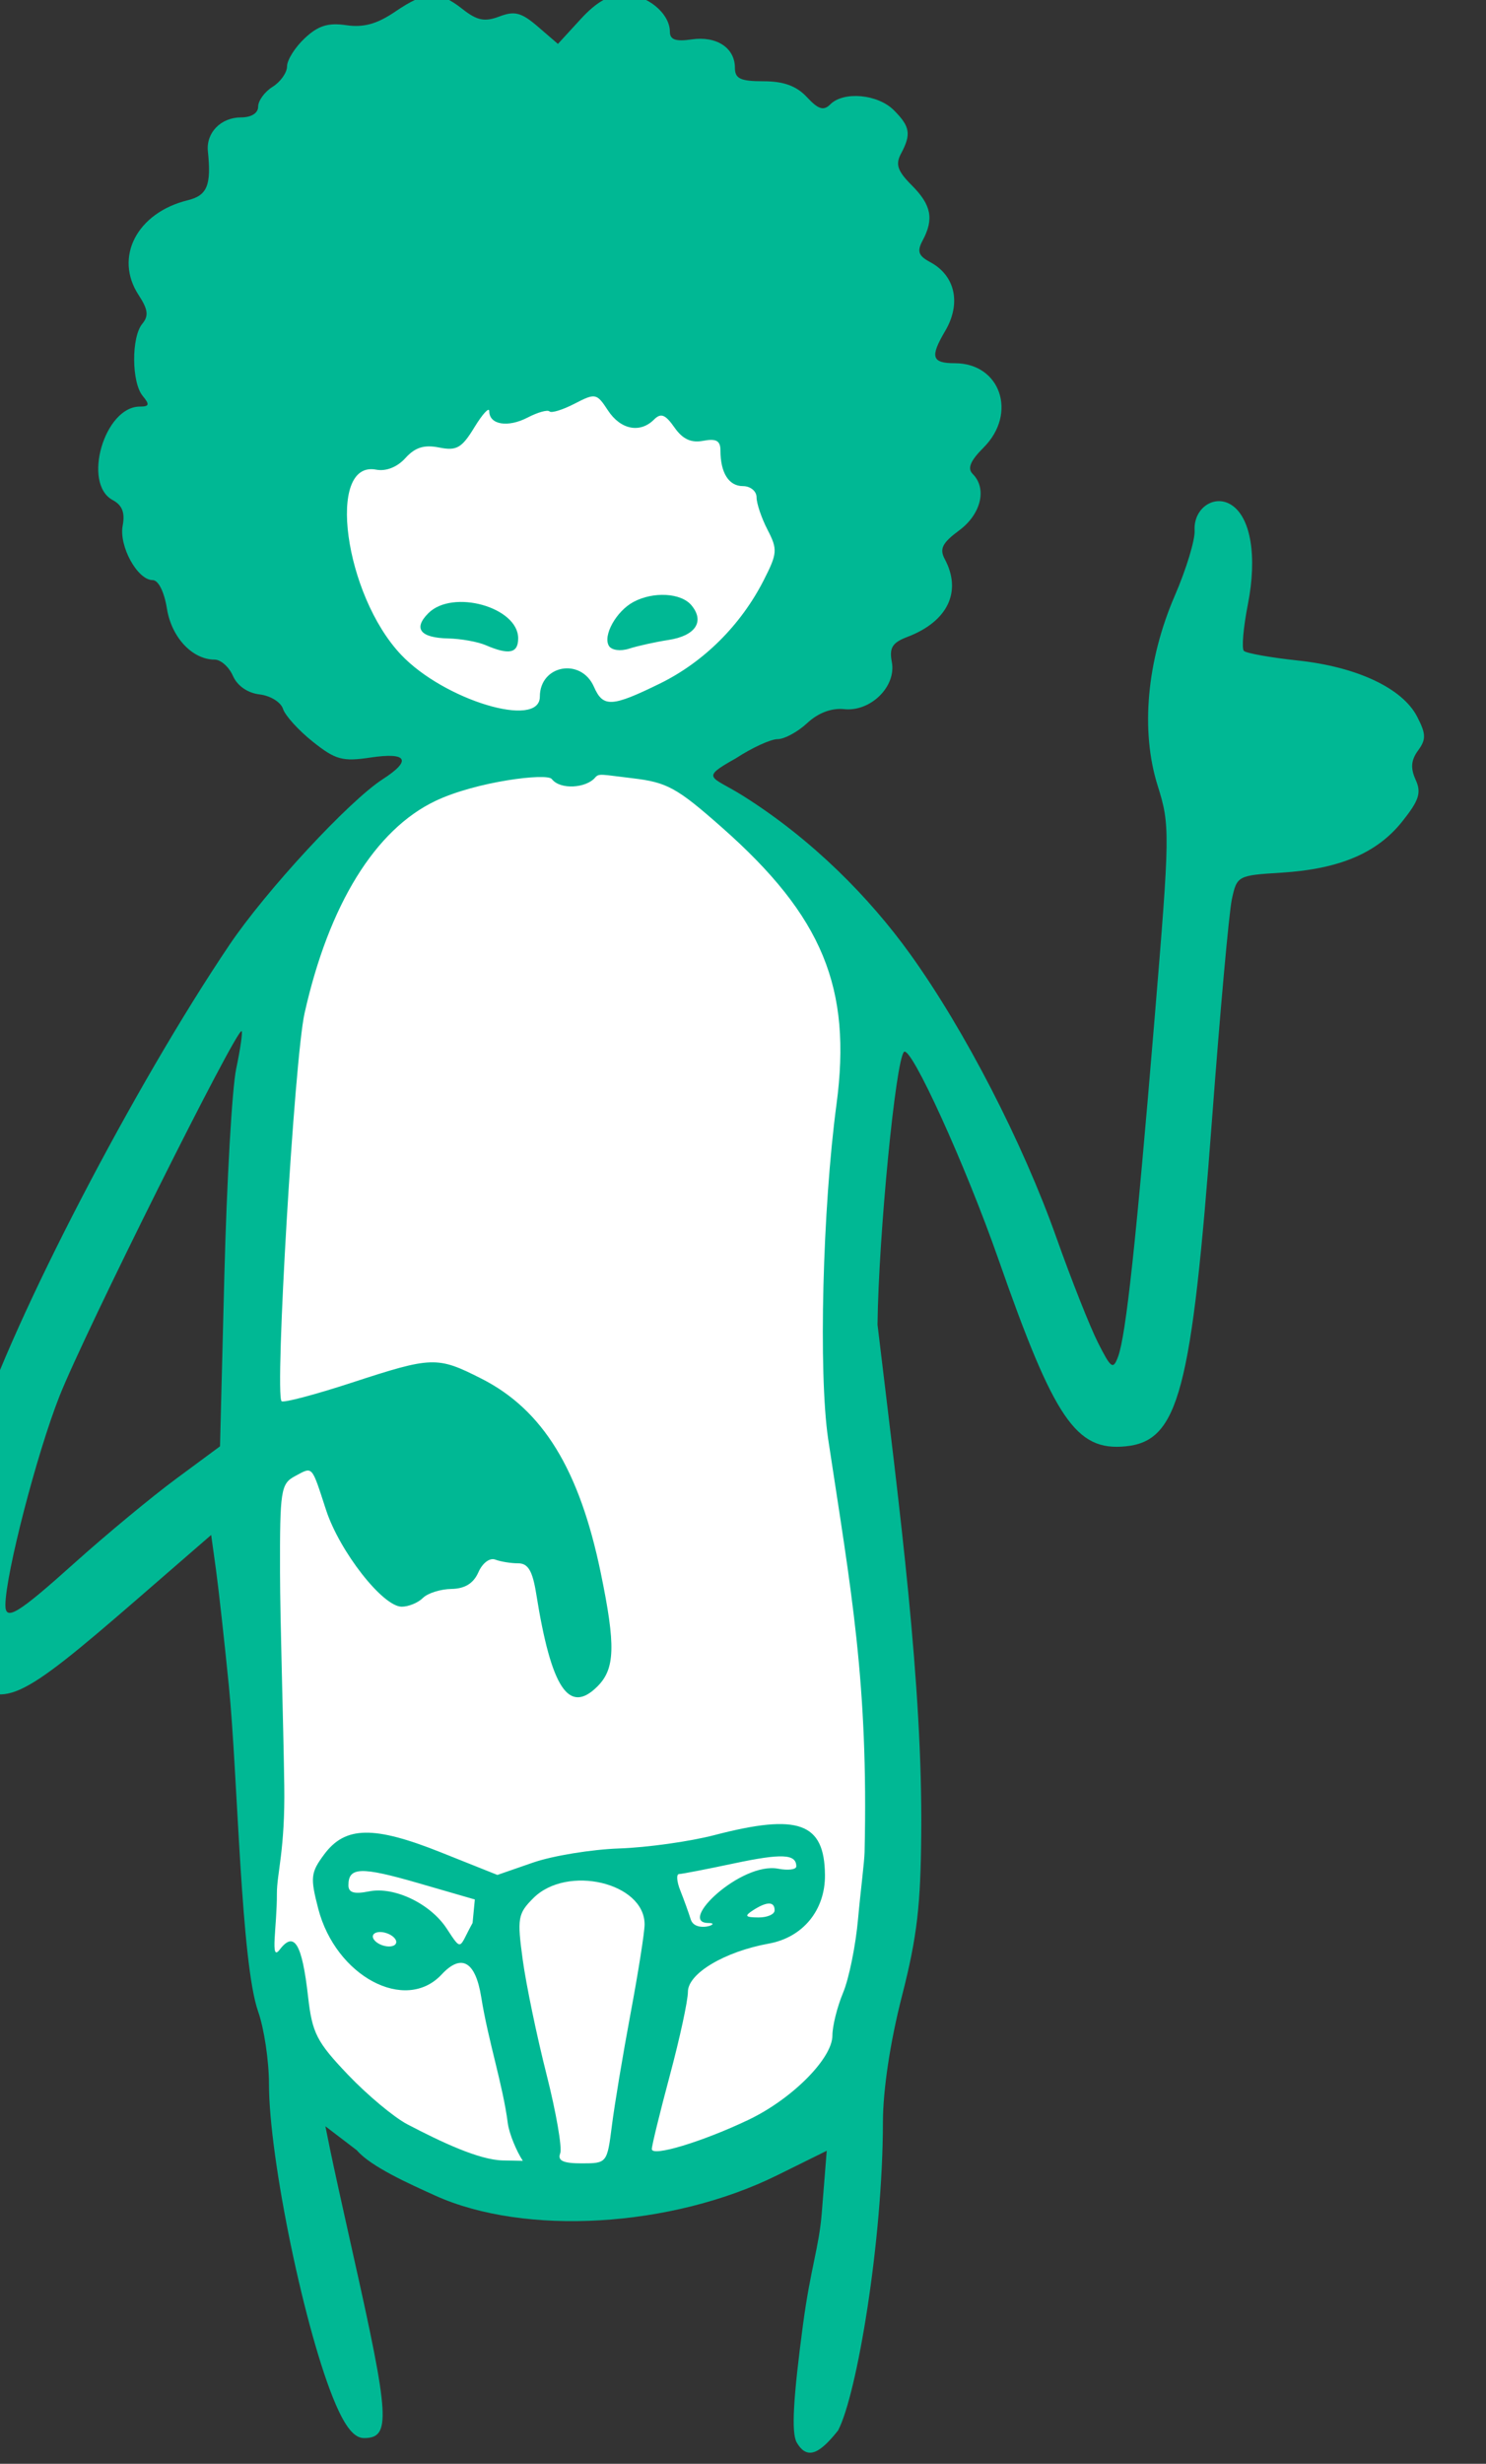 <?xml version="1.0" ?><svg height="218.083mm" viewBox="0 0 131.64 218.083" width="131.64mm" xmlns="http://www.w3.org/2000/svg">
    <rect x="0" y="0" width="131.64" height="218.083" fill="#333333" stroke="none"/>
    <path d="m 11506.601,1319.949 c -16.685,-47.23 8.576,-90.601 73.547,-109.98 64.97,-19.379 125.373,22.818 144.016,43.707 18.643,20.889 4.475,99.074 -20.88,113.671 -25.354,14.597 -45.768,29.949 -45.768,29.949 0,0 65.436,42.029 78.487,60.988 13.05,18.959 12.356,78.604 10.678,145.716 -1.678,67.112 22.441,221.434 21.789,268.58 -0.653,47.146 -8.775,151.651 -111.311,154.084 -102.536,2.433 -167.041,-20.469 -172.168,-130.281 -5.126,-109.812 5.198,-322.252 6.782,-359.918 1.585,-37.667 9.136,-79.612 29.177,-101.507 20.041,-21.895 58.632,-42.616 58.632,-42.616 0,0 -48.832,-21.548 -72.981,-72.391 z" fill="#FFFFFF" transform="translate(88.145,-96.267) matrix(0.201,0,0,0.201,-2373.737,-117.652)"/>
    <path d="m 11722.19,2139.789 c -2.333,-4.356 -1.523,-19.232 2.81,-51.735 3.348,-25.092 7.073,-34.094 8.279,-49.189 l 2.194,-27.446 -21.831,10.782 c -46.648,23.037 -111.23,26.863 -150.769,8.932 -11.377,-5.16 -28.29,-12.677 -34.522,-19.943 l -13.835,-10.56 2.142,10.554 c 1.18,5.804 5.681,26.313 10.003,45.574 16.248,72.388 16.776,81.184 4.863,81.184 -4.214,0 -8.065,-4.635 -12.571,-15.122 -13.305,-30.969 -29.308,-107.907 -29.308,-140.895 0,-10.057 -2.137,-24.338 -4.746,-31.736 -7.701,-21.823 -8.995,-104.067 -12.925,-143.459 -2.001,-20.077 -4.575,-43.253 -5.719,-51.501 l -2.08,-14.997 -32.767,28.407 c -52.701,45.685 -58.906,48.485 -75.614,34.114 -15.647,-13.457 -13.856,-49.047 5.48,-108.936 15.786,-48.893 69.021,-151.306 110.955,-213.446 16.137,-23.914 52.681,-63.378 67.559,-72.957 12.909,-8.311 10.86,-11.978 -5.334,-9.549 -12.399,1.859 -15.456,1.024 -25.496,-6.968 -6.275,-4.995 -12.18,-11.499 -13.126,-14.456 -0.943,-2.956 -5.587,-5.821 -10.32,-6.367 -5.26,-0.607 -9.823,-3.777 -11.745,-8.156 -1.729,-3.94 -5.349,-7.163 -8.047,-7.163 -9.842,0 -19.019,-9.793 -21.043,-22.459 -1.19,-7.426 -3.766,-12.561 -6.304,-12.561 -6.683,0 -14.916,-14.977 -13.193,-23.996 1.087,-5.687 -0.214,-9.005 -4.405,-11.249 -13.515,-7.233 -3.663,-41.163 11.953,-41.163 4.188,0 4.43,-0.887 1.273,-4.689 -4.943,-5.956 -5.055,-25.919 -0.167,-31.796 2.879,-3.47 2.512,-6.311 -1.631,-12.634 -10.912,-16.655 -0.764,-36.238 21.633,-41.745 8.606,-2.116 10.447,-6.579 8.89,-21.55 -0.85,-8.188 5.735,-14.933 14.582,-14.933 4.587,0 7.569,-1.871 7.569,-4.749 0,-2.612 2.865,-6.538 6.368,-8.725 3.503,-2.187 6.368,-6.247 6.368,-9.023 0,-2.776 3.501,-8.336 7.78,-12.357 5.909,-5.55 10.315,-6.937 18.307,-5.761 7.641,1.124 13.565,-0.515 21.611,-5.98 13.537,-9.192 19.098,-9.406 29.606,-1.139 6.471,5.09 9.785,5.758 16.29,3.285 6.724,-2.557 9.72,-1.764 16.979,4.49 l 8.816,7.595 9.981,-10.88 c 7.048,-7.686 12.745,-10.88 19.403,-10.88 9.878,0 19.961,8.292 19.961,16.414 0,3.492 2.567,4.393 9.582,3.363 10.939,-1.606 19.071,3.703 19.071,12.45 0,4.841 2.398,5.978 12.613,5.978 8.882,0 14.534,2.065 19.119,6.987 5.045,5.416 7.363,6.132 10.312,3.184 5.879,-5.879 20.934,-4.5 27.999,2.564 7.192,7.192 7.749,10.571 3.162,19.144 -2.539,4.74 -1.54,7.657 4.775,13.973 8.61,8.61 9.823,14.799 4.757,24.265 -2.567,4.795 -1.887,6.741 3.335,9.535 11.063,5.92 13.74,18.219 6.595,30.324 -6.755,11.45 -5.933,14.188 4.26,14.188 20.129,0 27.677,22.137 12.665,37.148 -5.862,5.863 -7.226,9.184 -4.776,11.635 6.399,6.399 3.685,17.697 -5.972,24.835 -7.442,5.503 -8.767,8.132 -6.365,12.621 7.669,14.332 1.334,27.52 -16.474,34.29 -6.64,2.525 -8.042,4.79 -6.845,11.053 2.053,10.737 -9.327,21.98 -21.005,20.755 -5.562,-0.584 -11.464,1.643 -16.302,6.15 -4.171,3.886 -10.05,7.065 -13.063,7.065 -3.016,0 -11.282,3.797 -18.372,8.438 -16.231,9.075 -10.796,7.736 3.266,16.589 30.277,19.062 55.564,44.567 73.718,69.851 23.978,33.395 49.451,82.798 64.346,124.796 6.521,18.386 14.747,39.139 18.278,46.119 5.776,11.414 6.667,12.028 8.859,6.105 3.469,-9.378 7.953,-50.85 16.043,-148.394 6.839,-82.457 6.882,-85.572 1.378,-103.069 -7.603,-24.167 -4.792,-55.092 7.605,-83.711 5.024,-11.601 8.937,-24.487 8.696,-28.635 -0.566,-9.674 8.568,-16.058 16.139,-11.281 8.599,5.424 11.495,22.654 7.352,43.72 -2.025,10.286 -2.825,19.558 -1.781,20.603 1.046,1.045 11.745,2.952 23.78,4.238 26.074,2.786 46.098,12.192 52.561,24.689 3.962,7.66 4.029,10.022 0.43,14.944 -3.101,4.24 -3.397,7.773 -1.081,12.857 2.614,5.737 1.54,9.083 -5.903,18.413 -11.129,13.946 -27.715,20.949 -53.378,22.538 -19.134,1.184 -19.497,1.381 -21.722,11.789 -1.246,5.821 -5.162,49.266 -8.703,96.544 -9.014,120.351 -14.726,141.966 -38.123,144.28 -21.822,2.158 -31.378,-11.867 -55.946,-82.121 -14.546,-41.594 -38.689,-94.599 -41.712,-91.576 -3.698,3.698 -11.234,81.3 -11.666,120.152 9.99,83.253 19.899,158.337 19.267,224.45 -0.294,30.789 -1.677,44.562 -8.451,70.965 -5.239,20.428 -8.414,41.401 -8.436,55.715 -0.07,52.158 -11.418,119.923 -19.763,135.797 -7.651,9.581 -13.455,13.659 -18.271,5.208 z m -127.297,-140.597 c -2.141,-16.692 -8.605,-36.106 -11.688,-55.384 -2.528,-15.81 -8.741,-19.381 -17.454,-10.03 -15.984,17.156 -46.688,0.786 -54.401,-29.002 -3.553,-13.728 -3.316,-15.875 2.632,-23.878 9.283,-12.488 21.85,-12.7 51.489,-0.872 l 24.857,9.919 15.719,-5.447 c 8.646,-2.996 25.749,-5.792 38.006,-6.214 12.256,-0.421 31.088,-3.059 41.848,-5.861 37.118,-9.666 48.584,-5.539 48.787,17.558 0.143,15.445 -9.707,27.469 -24.711,30.191 -19.516,3.54 -35.678,13.161 -35.688,21.242 0,3.904 -3.584,20.454 -7.958,36.778 -4.372,16.323 -7.952,30.939 -7.952,32.48 0,3.523 22.214,-3.188 42.529,-12.849 19.205,-9.132 37.063,-27.042 37.063,-37.166 0,-4.165 2.12,-12.647 4.711,-18.848 2.593,-6.201 5.561,-20.84 6.597,-32.531 1.039,-11.691 2.768,-24.874 2.87,-29.366 1.712,-75.04 -5.866,-114.665 -16.072,-182.08 -4.262,-29.15 -2.45,-101.286 3.699,-147.282 6.846,-51.209 -6.175,-82.718 -50.301,-121.707 -20.005,-17.677 -24.302,-20.048 -39.61,-21.848 -13.737,-1.614 -14.782,-2.287 -16.484,-0.277 -3.877,4.577 -15.298,5.542 -19.094,0.616 -2.115,-2.744 -33.231,1.084 -51.194,9.609 -26.638,12.641 -47.063,45.725 -57.772,93.585 -4.453,19.896 -13.216,167.708 -10.126,170.798 0.807,0.808 14.701,-2.857 30.878,-8.143 35.53,-11.61 37.703,-11.679 57.18,-1.808 27.092,13.728 43.199,39.924 52.634,85.606 6.606,31.982 6.308,42.163 -1.457,49.93 -12.588,12.587 -20.356,0.879 -26.982,-40.665 -1.628,-10.204 -3.591,-13.531 -7.987,-13.531 -3.204,0 -7.743,-0.736 -10.088,-1.635 -2.407,-0.924 -5.638,1.501 -7.424,5.571 -2.149,4.9 -5.957,7.253 -11.9,7.349 -4.805,0.072 -10.464,1.869 -12.574,3.98 -2.111,2.111 -6.306,3.837 -9.322,3.837 -8.336,0 -27.393,-24.351 -33.362,-42.632 -6.523,-19.979 -5.719,-19.109 -13.732,-14.82 -6.182,3.309 -6.633,6.23 -6.545,42.442 0.05,21.388 1.406,62.483 1.874,93.758 0.421,28.128 -3.288,38.88 -3.249,47.532 0.07,14.559 -3.143,30.477 1.22,24.758 6.423,-8.418 9.871,-2.723 12.519,20.669 1.819,16.089 3.782,19.928 17.581,34.397 8.543,8.957 20.322,18.786 26.177,21.841 14.776,7.713 31.543,15.703 42.094,15.909 l 8.799,0.172 c -2.679,-4.049 -6.017,-11.836 -6.636,-16.652 z m 45.903,1.057 c 1.163,-9.193 4.88,-31.472 8.257,-49.509 3.378,-18.037 6.143,-35.587 6.143,-39 0,-18.396 -34.161,-26.456 -49.047,-11.572 -6.824,6.825 -7.168,8.831 -4.656,27.195 1.493,10.904 6.196,33.546 10.454,50.313 4.257,16.767 6.982,32.467 6.053,34.887 -1.239,3.23 1.284,4.4 9.496,4.4 11.101,0 11.201,-0.124 13.3,-16.714 z m -95.437,-81.98 c -1.082,-1.751 -4.116,-3.184 -6.743,-3.184 -2.626,0 -3.89,1.433 -2.808,3.184 1.082,1.751 4.117,3.184 6.743,3.184 2.627,0 3.89,-1.433 2.808,-3.184 z m 34.023,-7.163 0.996,-10.347 -24.904,-7.207 c -25.277,-7.314 -30.81,-7.144 -30.81,0.948 0,3.263 2.517,4.005 9.112,2.686 11.103,-2.221 27.011,5.394 34.205,16.374 6.965,10.631 5.337,8.413 11.401,-2.454 z m 103.983,0 c -14.038,0 14.362,-27.023 30.704,-23.899 4.391,0.839 7.985,0.376 7.985,-1.028 0,-5.479 -6.347,-5.784 -27.431,-1.317 -12.053,2.554 -22.961,4.669 -24.236,4.699 -1.277,0.036 -1.034,3.279 0.538,7.219 1.571,3.94 3.643,9.671 4.606,12.735 1.979,6.3 14.083,1.592 7.834,1.592 z m 29.138,-5.572 c 0,-3.989 -3.379,-3.989 -9.551,0 -3.861,2.496 -3.405,3.096 2.388,3.135 3.939,0.036 7.163,-1.384 7.163,-3.135 z m -308.449,-153.054 c 13.806,-12.388 33.856,-28.994 44.558,-36.903 l 19.458,-14.38 1.917,-75.322 c 1.055,-41.427 3.402,-82.365 5.217,-90.973 1.817,-8.608 2.897,-16.056 2.402,-16.552 -1.958,-1.956 -69.207,132.704 -80.303,160.796 -9.978,25.263 -23.677,78.094 -23.822,91.876 -0.07,7.374 5.37,4.07 30.573,-18.543 z m 204.977,-381.416 c 0,-13.971 18.15,-17.283 23.837,-4.351 4.038,9.178 7.808,8.994 29.069,-1.416 19.296,-9.448 35.664,-25.712 45.726,-45.435 6.072,-11.905 6.206,-13.615 1.729,-22.271 -2.668,-5.157 -4.848,-11.597 -4.848,-14.31 0,-2.718 -2.707,-4.934 -6.026,-4.934 -6.218,0 -9.893,-5.847 -9.893,-15.737 0,-4.249 -1.893,-5.304 -7.571,-4.218 -5.347,1.022 -9.079,-0.705 -12.706,-5.883 -4.014,-5.733 -5.974,-6.491 -8.983,-3.481 -6.172,6.172 -14.758,4.47 -20.327,-4.029 -4.961,-7.571 -5.534,-7.686 -14.696,-2.949 -5.244,2.712 -10.218,4.245 -11.056,3.409 -0.835,-0.837 -5.179,0.377 -9.651,2.697 -8.701,4.514 -16.882,3.168 -16.901,-2.782 0,-2.001 -2.949,1.181 -6.54,7.071 -5.58,9.151 -7.844,10.447 -15.551,8.906 -6.593,-1.319 -10.59,-0.072 -14.859,4.648 -3.611,3.991 -8.534,5.937 -12.904,5.102 -22.072,-4.22 -14.037,55.146 11.036,81.551 19.009,20.015 61.115,32.7 61.115,18.412 z m -23.877,-22.676 c -3.501,-1.505 -10.939,-2.837 -16.526,-2.96 -12.304,-0.271 -15.511,-4.344 -8.744,-11.11 10.733,-10.734 39.596,-2.667 39.596,11.067 0,6.587 -4.023,7.43 -14.326,3.003 z m 54.336,0.343 c -2.796,-4.524 3.218,-15.318 10.795,-19.372 8.794,-4.707 21.024,-4 25.57,1.478 5.924,7.137 1.777,13.42 -10.066,15.25 -5.827,0.901 -13.654,2.627 -17.398,3.838 -3.811,1.233 -7.727,0.708 -8.901,-1.194 z" fill="#00B894" transform="translate(88.145,-96.267) matrix(0.201,0,0,0.201,-2373.737,-117.652)"/>
</svg>